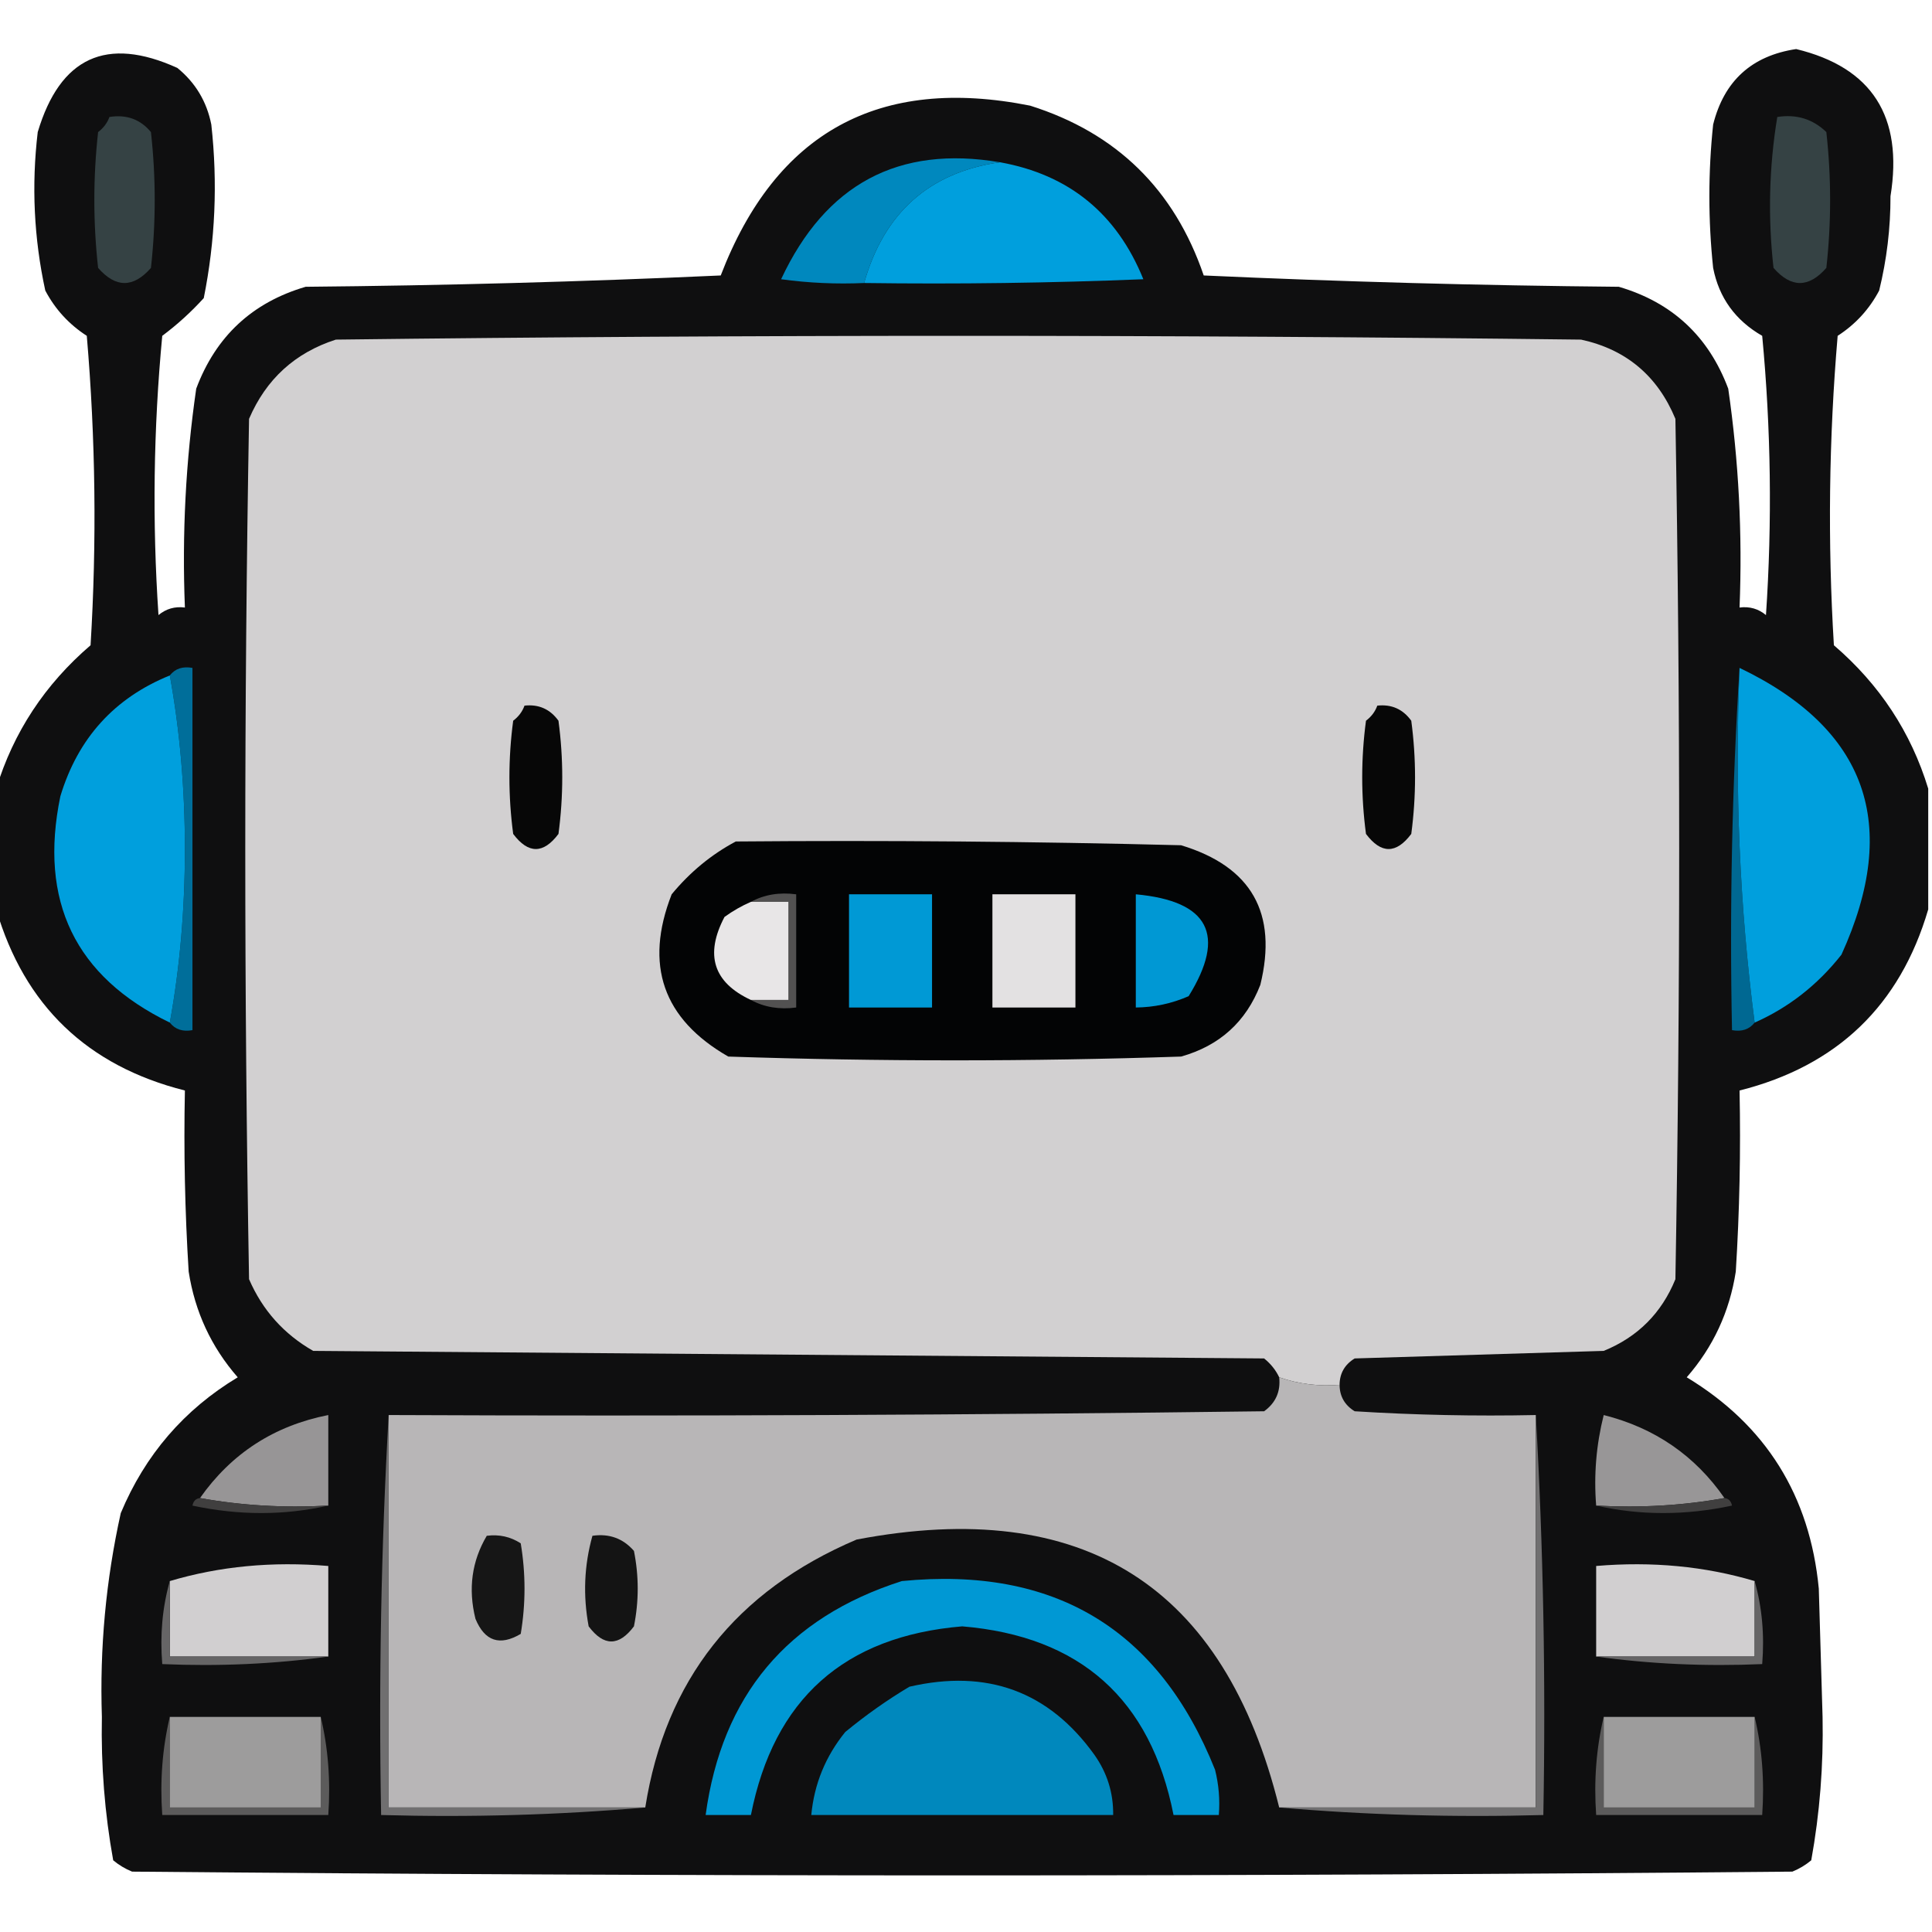 <?xml version="1.0" encoding="UTF-8"?>
<!DOCTYPE svg PUBLIC "-//W3C//DTD SVG 1.1//EN" "http://www.w3.org/Graphics/SVG/1.1/DTD/svg11.dtd">
<svg xmlns="http://www.w3.org/2000/svg" version="1.1" width="256px" height="256px" style="shape-rendering:geometricPrecision; text-rendering:geometricPrecision; image-rendering:optimizeQuality; fill-rule:evenodd; clip-rule:evenodd" xmlns:xlink="http://www.w3.org/1999/xlink">
<g><path style="opacity:0.944" fill="#020203" d="M 255.5,104.5 C 255.5,109.833 255.5,115.167 255.5,120.5C 251.766,133.233 243.432,141.233 230.5,144.5C 230.666,152.507 230.5,160.507 230,168.5C 229.173,173.819 227.006,178.485 223.5,182.5C 233.985,188.839 239.819,198.173 241,210.5C 241.167,216.167 241.333,221.833 241.5,227.5C 241.627,233.937 241.127,240.27 240,246.5C 239.25,247.126 238.416,247.626 237.5,248C 164.167,248.667 90.833,248.667 17.5,248C 16.584,247.626 15.75,247.126 15,246.5C 13.873,240.27 13.373,233.937 13.5,227.5C 13.199,218.38 14.032,209.38 16,200.5C 19.227,192.777 24.394,186.777 31.5,182.5C 27.994,178.485 25.827,173.819 25,168.5C 24.5,160.507 24.334,152.507 24.5,144.5C 11.568,141.233 3.234,133.233 -0.5,120.5C -0.5,115.167 -0.5,109.833 -0.5,104.5C 1.777,97.032 5.943,90.698 12,85.5C 12.833,71.821 12.666,58.154 11.5,44.5C 9.142,42.976 7.309,40.976 6,38.5C 4.494,31.567 4.161,24.567 5,17.5C 7.96,7.581 14.127,4.748 23.5,9C 25.894,10.952 27.394,13.452 28,16.5C 28.856,24.232 28.523,31.898 27,39.5C 25.316,41.351 23.483,43.018 21.5,44.5C 20.334,56.82 20.167,69.153 21,81.5C 22.011,80.663 23.178,80.33 24.5,80.5C 24.109,70.767 24.609,61.1 26,51.5C 28.594,44.572 33.427,40.072 40.5,38C 58.842,37.833 77.176,37.333 95.5,36.5C 102.805,17.512 116.472,10.012 136.5,14C 147.94,17.606 155.607,25.106 159.5,36.5C 177.824,37.333 196.158,37.833 214.5,38C 221.573,40.072 226.406,44.572 229,51.5C 230.391,61.1 230.891,70.767 230.5,80.5C 231.822,80.33 232.989,80.663 234,81.5C 234.833,69.153 234.666,56.82 233.5,44.5C 229.941,42.45 227.774,39.45 227,35.5C 226.333,29.167 226.333,22.833 227,16.5C 228.449,10.717 232.116,7.384 238,6.5C 248.043,8.929 252.21,15.429 250.5,26C 250.506,30.236 250.006,34.403 249,38.5C 247.691,40.976 245.858,42.976 243.5,44.5C 242.334,58.154 242.167,71.821 243,85.5C 249.057,90.698 253.223,97.032 255.5,104.5 Z"/></g>
<g><path style="opacity:1" fill="#354244" d="M 14.5,15.5 C 16.766,15.141 18.599,15.808 20,17.5C 20.667,23.5 20.667,29.5 20,35.5C 17.667,38.167 15.333,38.167 13,35.5C 12.333,29.5 12.333,23.5 13,17.5C 13.717,16.956 14.217,16.289 14.5,15.5 Z"/></g>
<g><path style="opacity:1" fill="#354244" d="M 235.5,15.5 C 238.044,15.104 240.211,15.771 242,17.5C 242.667,23.5 242.667,29.5 242,35.5C 239.667,38.167 237.333,38.167 235,35.5C 234.244,28.783 234.411,22.117 235.5,15.5 Z"/></g>
<g><path style="opacity:1" fill="#0088be" d="M 132.5,21.5 C 123.149,22.84 117.149,28.173 114.5,37.5C 110.818,37.665 107.152,37.499 103.5,37C 109.397,24.389 119.063,19.222 132.5,21.5 Z"/></g>
<g><path style="opacity:1" fill="#009fdd" d="M 132.5,21.5 C 141.645,23.139 147.979,28.306 151.5,37C 139.171,37.5 126.838,37.666 114.5,37.5C 117.149,28.173 123.149,22.84 132.5,21.5 Z"/></g>
<g><path style="opacity:1" fill="#d2d0d1" d="M 177.5,183.5 C 174.721,183.721 172.054,183.388 169.5,182.5C 169.047,181.542 168.381,180.708 167.5,180C 125.5,179.667 83.5,179.333 41.5,179C 37.612,176.778 34.779,173.612 33,169.5C 32.333,131.5 32.333,93.5 33,55.5C 35.256,50.242 39.09,46.742 44.5,45C 99.5,44.333 154.5,44.333 209.5,45C 215.469,46.298 219.635,49.798 222,55.5C 222.667,93.5 222.667,131.5 222,169.5C 220.167,174 217,177.167 212.5,179C 201.5,179.333 190.5,179.667 179.5,180C 178.177,180.816 177.511,181.983 177.5,183.5 Z"/></g>
<g><path style="opacity:1" fill="#006e9a" d="M 22.5,89.5 C 23.209,88.596 24.209,88.263 25.5,88.5C 25.5,104.5 25.5,120.5 25.5,136.5C 24.209,136.737 23.209,136.404 22.5,135.5C 23.831,128.197 24.498,120.53 24.5,112.5C 24.498,104.47 23.831,96.803 22.5,89.5 Z"/></g>
<g><path style="opacity:1" fill="#006892" d="M 230.5,88.5 C 229.849,104.536 230.516,120.202 232.5,135.5C 231.791,136.404 230.791,136.737 229.5,136.5C 229.17,120.325 229.504,104.325 230.5,88.5 Z"/></g>
<g><path style="opacity:1" fill="#009fdd" d="M 22.5,89.5 C 23.831,96.803 24.498,104.47 24.5,112.5C 24.498,120.53 23.831,128.197 22.5,135.5C 9.956,129.408 5.122,119.408 8,105.5C 10.328,97.811 15.161,92.478 22.5,89.5 Z"/></g>
<g><path style="opacity:1" fill="#009fdd" d="M 230.5,88.5 C 247.364,96.583 251.864,109.249 244,126.5C 240.845,130.503 237.012,133.503 232.5,135.5C 230.516,120.202 229.849,104.536 230.5,88.5 Z"/></g>
<g><path style="opacity:1" fill="#070707" d="M 69.5,93.5 C 71.39,93.296 72.89,93.963 74,95.5C 74.667,100.5 74.667,105.5 74,110.5C 72,113.167 70,113.167 68,110.5C 67.333,105.5 67.333,100.5 68,95.5C 68.717,94.956 69.217,94.289 69.5,93.5 Z"/></g>
<g><path style="opacity:1" fill="#070707" d="M 182.5,93.5 C 184.39,93.296 185.89,93.963 187,95.5C 187.667,100.5 187.667,105.5 187,110.5C 185,113.167 183,113.167 181,110.5C 180.333,105.5 180.333,100.5 181,95.5C 181.717,94.956 182.217,94.289 182.5,93.5 Z"/></g>
<g><path style="opacity:1" fill="#030405" d="M 97.5,111.5 C 117.169,111.333 136.836,111.5 156.5,112C 165.831,114.828 169.331,120.994 167,130.5C 165.098,135.4 161.598,138.567 156.5,140C 136.5,140.667 116.5,140.667 96.5,140C 87.843,135.031 85.343,127.864 89,118.5C 91.441,115.546 94.275,113.213 97.5,111.5 Z"/></g>
<g><path style="opacity:1" fill="#e8e6e7" d="M 99.5,119.5 C 101.167,119.5 102.833,119.5 104.5,119.5C 104.5,123.833 104.5,128.167 104.5,132.5C 102.833,132.5 101.167,132.5 99.5,132.5C 94.527,130.188 93.36,126.521 96,121.5C 97.113,120.695 98.279,120.028 99.5,119.5 Z"/></g>
<g><path style="opacity:1" fill="#525151" d="M 99.5,119.5 C 101.265,118.539 103.265,118.205 105.5,118.5C 105.5,123.5 105.5,128.5 105.5,133.5C 103.265,133.795 101.265,133.461 99.5,132.5C 101.167,132.5 102.833,132.5 104.5,132.5C 104.5,128.167 104.5,123.833 104.5,119.5C 102.833,119.5 101.167,119.5 99.5,119.5 Z"/></g>
<g><path style="opacity:1" fill="#0099d5" d="M 112.5,118.5 C 116.167,118.5 119.833,118.5 123.5,118.5C 123.5,123.5 123.5,128.5 123.5,133.5C 119.833,133.5 116.167,133.5 112.5,133.5C 112.5,128.5 112.5,123.5 112.5,118.5 Z"/></g>
<g><path style="opacity:1" fill="#e3e1e2" d="M 131.5,118.5 C 135.167,118.5 138.833,118.5 142.5,118.5C 142.5,123.5 142.5,128.5 142.5,133.5C 138.833,133.5 135.167,133.5 131.5,133.5C 131.5,128.5 131.5,123.5 131.5,118.5 Z"/></g>
<g><path style="opacity:1" fill="#0098d4" d="M 150.5,118.5 C 160.195,119.391 162.528,123.891 157.5,132C 155.26,132.977 152.927,133.477 150.5,133.5C 150.5,128.5 150.5,123.5 150.5,118.5 Z"/></g>
<g><path style="opacity:1" fill="#b8b6b7" d="M 169.5,182.5 C 172.054,183.388 174.721,183.721 177.5,183.5C 177.511,185.017 178.177,186.184 179.5,187C 187.493,187.5 195.493,187.666 203.5,187.5C 203.5,204.833 203.5,222.167 203.5,239.5C 192.167,239.5 180.833,239.5 169.5,239.5C 162.23,210.111 143.563,198.278 113.5,204C 97.501,210.806 88.168,222.639 85.5,239.5C 74.167,239.5 62.833,239.5 51.5,239.5C 51.5,222.167 51.5,204.833 51.5,187.5C 90.168,187.667 128.835,187.5 167.5,187C 169.037,185.89 169.703,184.39 169.5,182.5 Z"/></g>
<g><path style="opacity:1" fill="#979596" d="M 43.5,199.5 C 37.642,199.822 31.975,199.489 26.5,198.5C 30.667,192.579 36.334,188.913 43.5,187.5C 43.5,191.5 43.5,195.5 43.5,199.5 Z"/></g>
<g><path style="opacity:1" fill="#989697" d="M 228.5,198.5 C 223.025,199.489 217.358,199.822 211.5,199.5C 211.176,195.445 211.509,191.445 212.5,187.5C 219.261,189.205 224.595,192.871 228.5,198.5 Z"/></g>
<g><path style="opacity:1" fill="#403f3f" d="M 26.5,198.5 C 31.975,199.489 37.642,199.822 43.5,199.5C 37.654,200.817 31.654,200.817 25.5,199.5C 25.624,198.893 25.957,198.56 26.5,198.5 Z"/></g>
<g><path style="opacity:1" fill="#403f3f" d="M 228.5,198.5 C 229.043,198.56 229.376,198.893 229.5,199.5C 223.346,200.817 217.346,200.817 211.5,199.5C 217.358,199.822 223.025,199.489 228.5,198.5 Z"/></g>
<g><path style="opacity:1" fill="#161616" d="M 64.5,203.5 C 66.144,203.286 67.644,203.62 69,204.5C 69.667,208.5 69.667,212.5 69,216.5C 66.224,218.14 64.224,217.473 63,214.5C 62.013,210.525 62.513,206.859 64.5,203.5 Z"/></g>
<g><path style="opacity:1" fill="#141414" d="M 78.5,203.5 C 80.722,203.178 82.556,203.845 84,205.5C 84.667,208.833 84.667,212.167 84,215.5C 82,218.167 80,218.167 78,215.5C 77.237,211.413 77.404,207.413 78.5,203.5 Z"/></g>
<g><path style="opacity:1" fill="#d1cfd0" d="M 43.5,219.5 C 36.5,219.5 29.5,219.5 22.5,219.5C 22.5,216.167 22.5,212.833 22.5,209.5C 29.087,207.539 36.087,206.872 43.5,207.5C 43.5,211.5 43.5,215.5 43.5,219.5 Z"/></g>
<g><path style="opacity:1" fill="#d1cfd0" d="M 232.5,209.5 C 232.5,212.833 232.5,216.167 232.5,219.5C 225.5,219.5 218.5,219.5 211.5,219.5C 211.5,215.5 211.5,211.5 211.5,207.5C 218.913,206.872 225.913,207.539 232.5,209.5 Z"/></g>
<g><path style="opacity:1" fill="#0098d4" d="M 119.5,209.5 C 139.72,207.516 153.553,215.85 161,234.5C 161.495,236.473 161.662,238.473 161.5,240.5C 159.5,240.5 157.5,240.5 155.5,240.5C 152.474,225.142 143.141,216.809 127.5,215.5C 111.859,216.809 102.526,225.142 99.5,240.5C 97.5,240.5 95.5,240.5 93.5,240.5C 95.651,224.684 104.317,214.351 119.5,209.5 Z"/></g>
<g><path style="opacity:1" fill="#666566" d="M 22.5,209.5 C 22.5,212.833 22.5,216.167 22.5,219.5C 29.5,219.5 36.5,219.5 43.5,219.5C 36.352,220.492 29.019,220.825 21.5,220.5C 21.185,216.629 21.518,212.962 22.5,209.5 Z"/></g>
<g><path style="opacity:1" fill="#666566" d="M 232.5,209.5 C 233.482,212.962 233.815,216.629 233.5,220.5C 225.981,220.825 218.648,220.492 211.5,219.5C 218.5,219.5 225.5,219.5 232.5,219.5C 232.5,216.167 232.5,212.833 232.5,209.5 Z"/></g>
<g><path style="opacity:1" fill="#0088bd" d="M 120.5,223.5 C 130.803,221.118 138.97,224.118 145,232.5C 146.707,234.909 147.54,237.575 147.5,240.5C 134.167,240.5 120.833,240.5 107.5,240.5C 107.884,236.396 109.384,232.729 112,229.5C 114.736,227.248 117.569,225.248 120.5,223.5 Z"/></g>
<g><path style="opacity:1" fill="#5c5b5b" d="M 22.5,227.5 C 22.5,231.5 22.5,235.5 22.5,239.5C 29.167,239.5 35.833,239.5 42.5,239.5C 42.5,235.5 42.5,231.5 42.5,227.5C 43.485,231.634 43.818,235.968 43.5,240.5C 36.167,240.5 28.833,240.5 21.5,240.5C 21.182,235.968 21.515,231.634 22.5,227.5 Z"/></g>
<g><path style="opacity:1" fill="#9d9c9c" d="M 22.5,227.5 C 29.167,227.5 35.833,227.5 42.5,227.5C 42.5,231.5 42.5,235.5 42.5,239.5C 35.833,239.5 29.167,239.5 22.5,239.5C 22.5,235.5 22.5,231.5 22.5,227.5 Z"/></g>
<g><path style="opacity:1" fill="#706f70" d="M 51.5,187.5 C 51.5,204.833 51.5,222.167 51.5,239.5C 62.833,239.5 74.167,239.5 85.5,239.5C 74.012,240.495 62.345,240.828 50.5,240.5C 50.17,222.659 50.503,204.992 51.5,187.5 Z"/></g>
<g><path style="opacity:1" fill="#706f70" d="M 203.5,187.5 C 204.497,204.992 204.83,222.659 204.5,240.5C 192.655,240.828 180.988,240.495 169.5,239.5C 180.833,239.5 192.167,239.5 203.5,239.5C 203.5,222.167 203.5,204.833 203.5,187.5 Z"/></g>
<g><path style="opacity:1" fill="#5c5b5b" d="M 212.5,227.5 C 212.5,231.5 212.5,235.5 212.5,239.5C 219.167,239.5 225.833,239.5 232.5,239.5C 232.5,235.5 232.5,231.5 232.5,227.5C 233.485,231.634 233.818,235.968 233.5,240.5C 226.167,240.5 218.833,240.5 211.5,240.5C 211.182,235.968 211.515,231.634 212.5,227.5 Z"/></g>
<g><path style="opacity:1" fill="#9d9c9c" d="M 212.5,227.5 C 219.167,227.5 225.833,227.5 232.5,227.5C 232.5,231.5 232.5,235.5 232.5,239.5C 225.833,239.5 219.167,239.5 212.5,239.5C 212.5,235.5 212.5,231.5 212.5,227.5 Z"/></g>
</svg>
